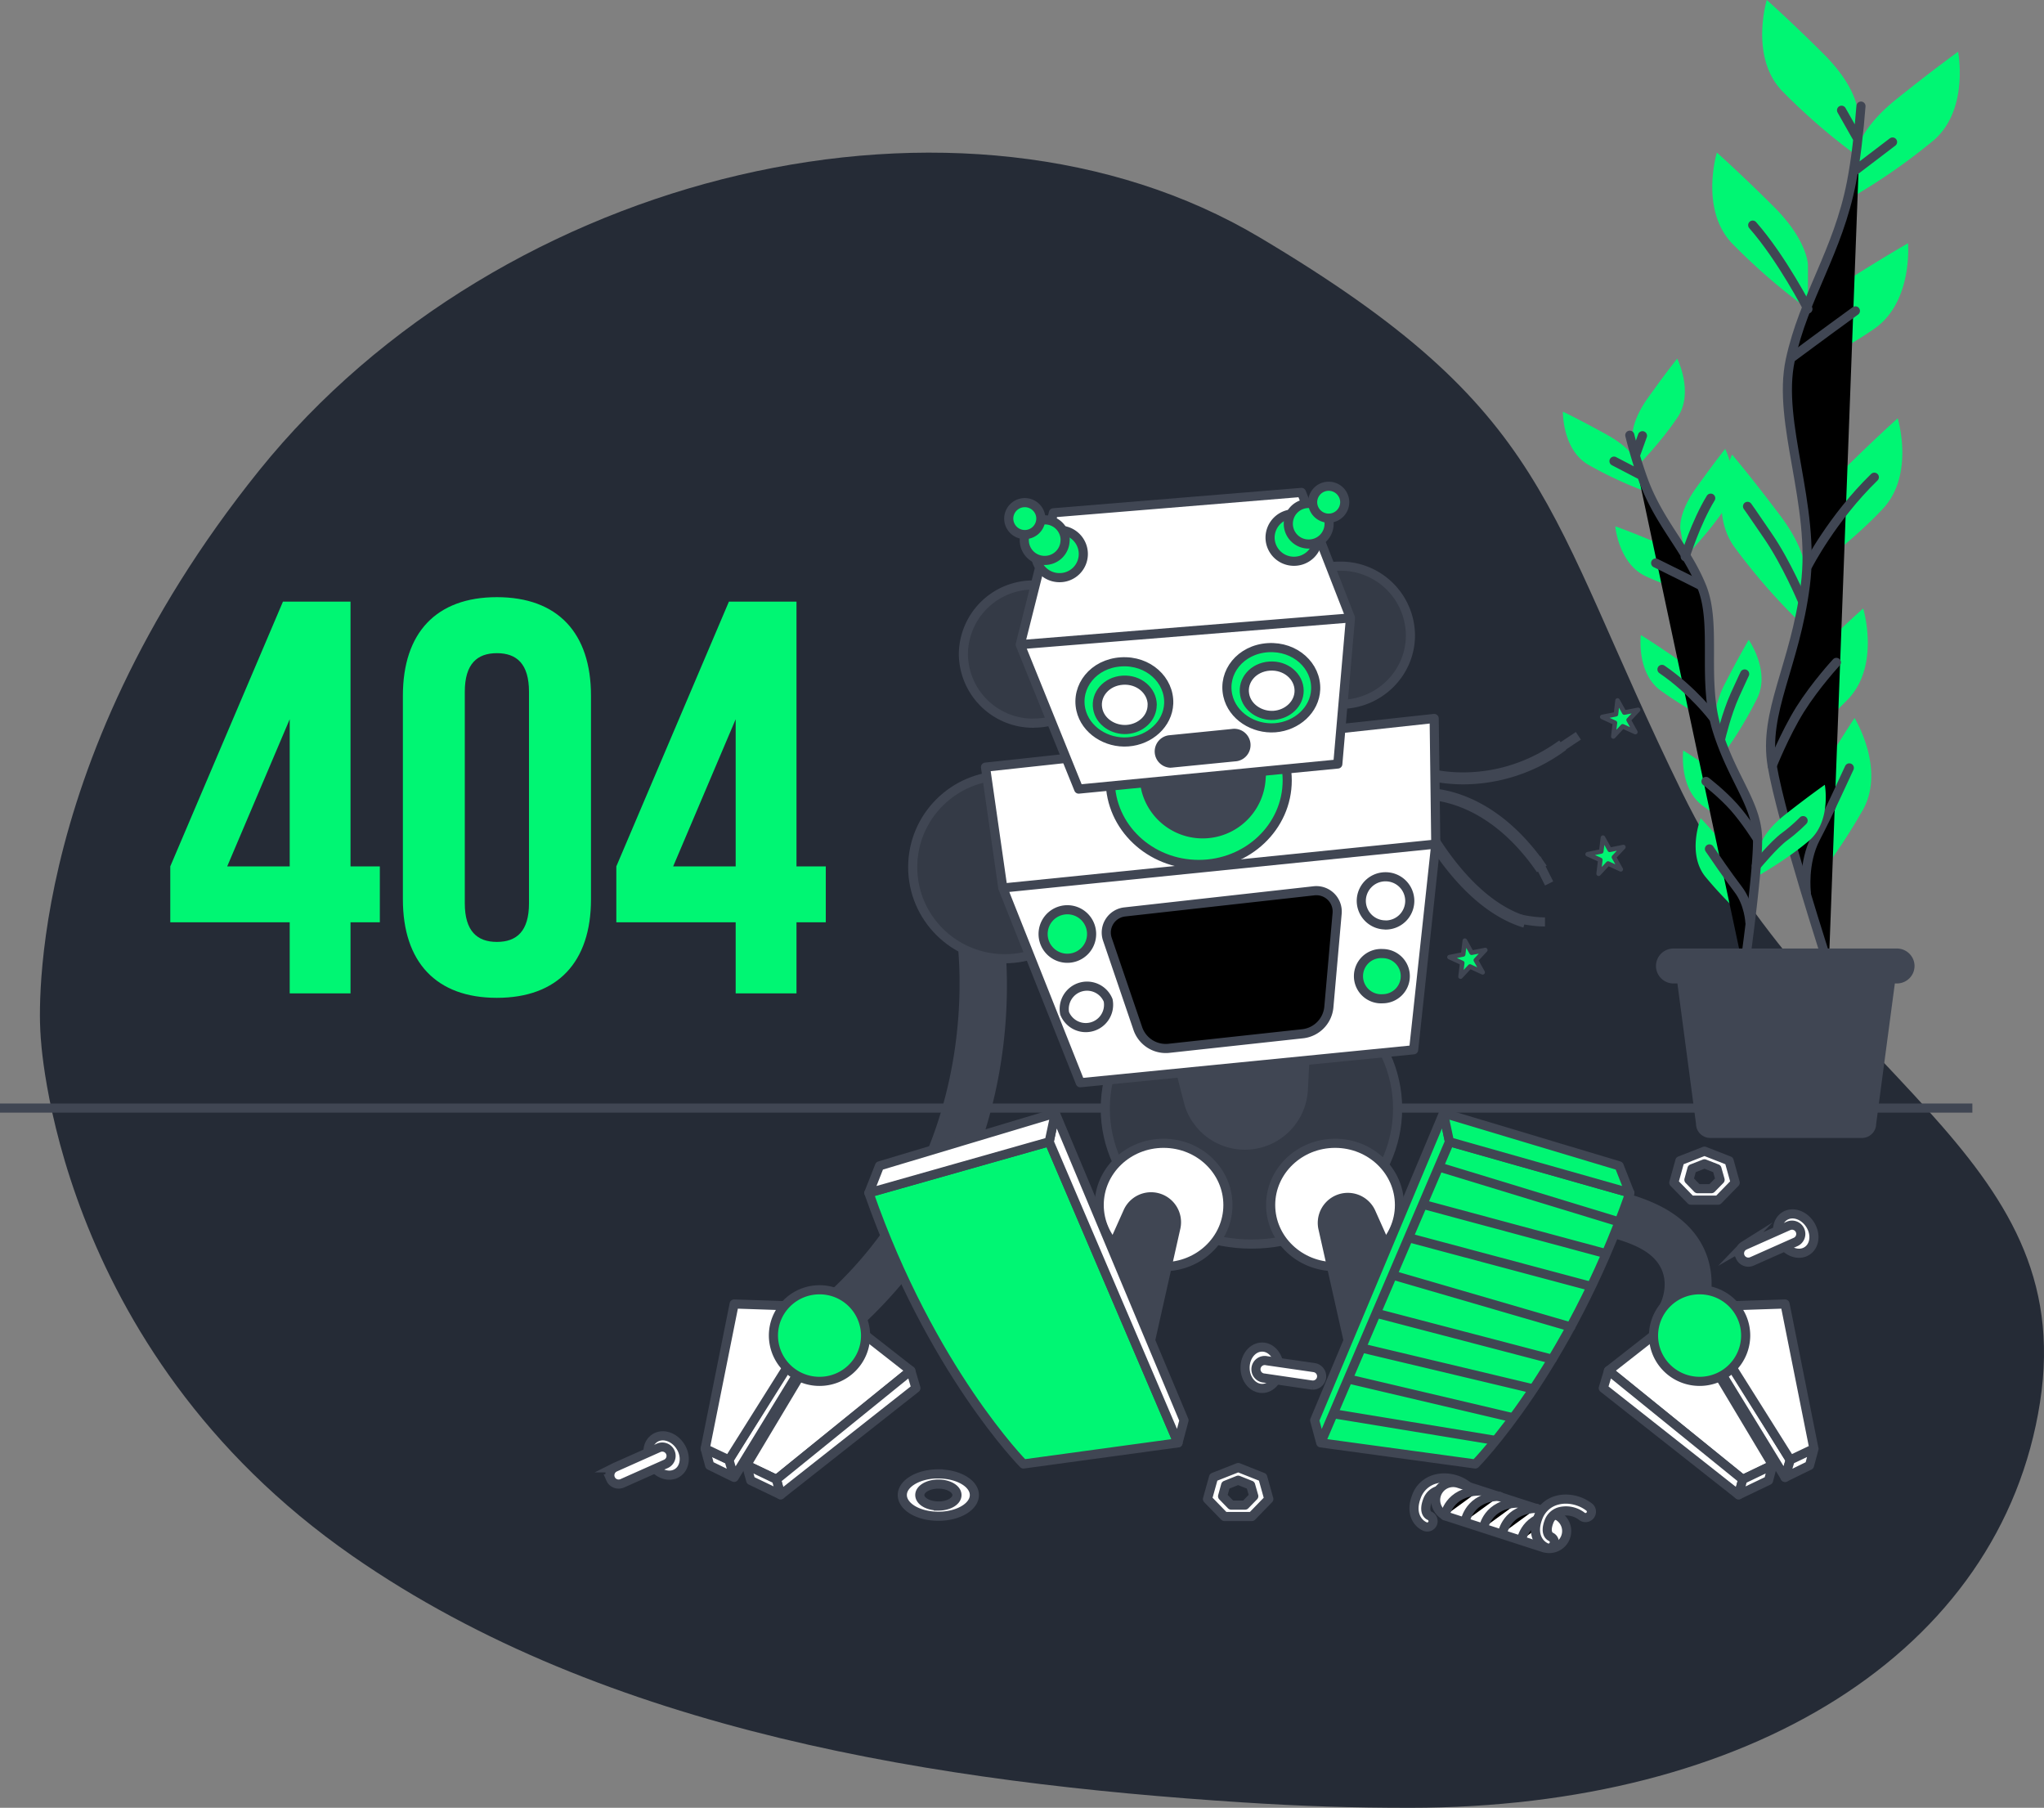 <svg xmlns="http://www.w3.org/2000/svg"  viewBox="0 0 242 214"><rect x="0" y="0" width="242" height="214" fill="#808080" stroke="none"/><path fill="#252B36" d="M4.8 122.43s1.38 37.06 36.93 61.76c30.04 20.88 69.69 26.86 105.37 29.17 7.1.46 13.07.64 19.84.64 39.94 0 69.97-18.3 74.59-48 4.62-29.69-25.85-38.4-42.39-72.22-16.53-33.8-15.06-44.92-50.04-65.7-34.98-20.8-89.7-8.03-118.4 27.59C2.03 91.29 4.8 122.43 4.8 122.43Z"/><path stroke="#404653" stroke-miterlimit="10" stroke-width="1.08" d="M233.52 131.17H0"/><path fill="#00F673" d="M20.16 102.56 33.5 71.22h8v31.34h3.47v6.62H41.5v8.41h-7.2v-8.41H20.16v-6.62Zm14.14 0V85.14l-7.4 17.42h7.4Zm13.4-20.21c0-7.42 3.93-11.66 11.13-11.66 7.2 0 11.14 4.24 11.14 11.66v24.11c0 7.42-3.94 11.66-11.14 11.66-7.2 0-11.13-4.24-11.13-11.66v-24.1Zm7.33 24.58c0 3.3 1.47 4.57 3.8 4.57 2.34 0 3.8-1.26 3.8-4.57V81.89c0-3.31-1.46-4.57-3.8-4.57-2.33 0-3.8 1.26-3.8 4.57v25.04Zm17.94-4.37L86.3 71.22h8v31.34h3.47v6.62H94.3v8.41h-7.2v-8.41H72.97v-6.62Zm14.13 0V85.14l-7.4 17.42h7.4Z"/><g fill="#00F673"><path d="M219.96 13.3s0-2.89-4.08-6.94c-4.07-4.05-6.7-6.36-6.7-6.36s-2.03 6.65 1.75 10.7a71.46 71.46 0 0 0 9.03 7.81v-5.2Zm-5.91 18.07s0-2.9-4.08-6.94c-4.07-4.05-6.7-6.37-6.7-6.37s-2.03 6.66 1.75 10.7a71.3 71.3 0 0 0 9.03 7.82v-5.21Z"/><path d="M219.7 18.23s.31-2.87 4.8-6.47c4.48-3.6 7.33-5.63 7.33-5.63s1.32 6.83-2.87 10.46a71.7 71.7 0 0 1-9.8 6.82l.55-5.18Zm-7.14 21.34s.6-2.83 5.45-5.94c4.84-3.11 7.89-4.83 7.89-4.83s.59 6.93-3.97 10.1c-4.55 3.17-10.47 5.76-10.47 5.76l1.1-5.1Zm1.34 23.26s0-2.9 4.08-6.94c4.08-4.05 6.7-6.37 6.7-6.37s2.03 6.65-1.75 10.7c-3.79 4.05-9.03 7.81-9.03 7.81v-5.2Z"/><path d="M213.84 68.5s.4-2.86-3.05-7.44c-3.45-4.59-5.72-7.25-5.72-7.25s-2.96 6.3.2 10.84a71.3 71.3 0 0 0 7.82 9l.75-5.14Zm-4.02 16.83s0-2.89 4.07-6.94c4.08-4.05 6.7-6.36 6.7-6.36s2.04 6.65-1.75 10.7a70.72 70.72 0 0 1-9.02 7.8v-5.2Zm2.72 15.26s-.74-2.8 2.17-7.74c2.91-4.95 4.86-7.85 4.86-7.85s3.66 5.93 1.03 10.8a70 70 0 0 1-6.74 9.82l-1.32-5.03Z"/></g><path stroke="#404653" stroke-linecap="round" stroke-linejoin="round" stroke-miterlimit="10" stroke-width="1.08" d="M220.33 12.56c-.24 3.1-.6 6.3-1.12 8.99-1.6 8.27-5.64 13.6-7.25 21.07-1.6 7.47 3.02 17.1 1.78 26.7-1.24 9.59-5 14.93-3.92 21.33 1.07 6.4 6.7 23.74 6.7 23.74m3.15-94.23 4.4-3.35m-4.2-.51-1.84-3.25"/><path stroke="#404653" stroke-linecap="round" stroke-linejoin="round" stroke-miterlimit="10" stroke-width="1.08" d="M212.21 42.28s3.68-2.74 7.46-5.48m-5.62-.22s-3.06-5.97-6.54-9.93m6.54 40.29s2.86-5.58 7.86-10.45M213.34 71s-1.84-4.36-3.99-7.5c-2.14-3.15-2.45-3.56-2.45-3.56m2.92 30.71s1.47-3.71 3.3-6.66c1.85-2.94 4.3-5.58 4.3-5.58m-3.56 27.22s-.43-3.47 1.1-6.41c1.54-2.95 3.28-6.8 3.99-8.32"/><g fill="#00F673"><path d="M193.27 51.95s-.31-1.82 1.8-4.8c2.11-2.97 3.5-4.7 3.5-4.7s2 3.95.08 6.9c-1.94 2.94-4.81 5.86-4.81 5.86l-.57-3.26Zm5.68 10.69s-.31-1.82 1.8-4.8c2.12-2.97 3.5-4.7 3.5-4.7s2.01 3.94.08 6.9c-1.93 2.94-4.8 5.86-4.8 5.86l-.58-3.26Z"/><path d="M193.97 55.01s-.5-1.77-3.71-3.54c-3.2-1.78-5.22-2.74-5.22-2.74s-.08 4.43 2.95 6.25a46.32 46.32 0 0 0 6.9 3.22l-.92-3.19Zm6.81 12.61s-.69-1.71-4.06-3.14c-3.38-1.43-5.48-2.18-5.48-2.18s.39 4.41 3.6 5.91c3.2 1.5 7.19 2.48 7.19 2.48l-1.25-3.07Zm1.7 14.73s-.31-1.81-3.31-3.91-4.9-3.27-4.9-3.27-.55 4.39 2.27 6.52a45.65 45.65 0 0 0 6.51 3.92l-.57-3.26Z"/><path d="M203.15 85.9s-.58-1.75 1.09-5c1.66-3.24 2.8-5.16 2.8-5.16s2.54 3.63 1.05 6.82a45.27 45.27 0 0 1-3.91 6.5l-1.03-3.16Zm5.11 14.63s.21-1.82 3.09-4.1c2.87-2.26 4.7-3.53 4.7-3.53s.8 4.35-1.89 6.64-6.28 4.29-6.28 4.29l.38-3.3Zm-.76-4.51s-.31-1.81-3.31-3.91-4.9-3.27-4.9-3.27-.55 4.39 2.27 6.52a45.8 45.8 0 0 0 6.51 3.93l-.57-3.27Zm-.03 9.86s.15-1.83-2.21-4.62c-2.37-2.78-3.9-4.4-3.9-4.4s-1.66 4.12.52 6.89a45.48 45.48 0 0 0 5.3 5.43l.28-3.3Z"/></g><path stroke="#404653" stroke-linecap="round" stroke-linejoin="round" stroke-miterlimit="10" stroke-width="1.08" d="M192.96 51.52a52.54 52.54 0 0 0 1.68 5.51c1.91 5.02 5.02 7.93 6.85 12.44 1.82 4.51-.02 11.05 1.8 16.93 1.83 5.88 4.77 8.82 4.8 12.95.02 4.14-1.62 15.62-1.62 15.62M194.2 56.21l-3.11-1.62m2.57-.78.8-2.23"/><path stroke="#404653" stroke-linecap="round" stroke-linejoin="round" stroke-miterlimit="10" stroke-width="1.08" d="M201.3 69.28s-2.6-1.32-5.28-2.63m3.5-.75s1.27-4.07 3.02-6.93m.3 25.98s-2.4-3.2-6.07-5.71m6.96 8.17s.68-2.93 1.68-5.14c1-2.2 1.15-2.49 1.15-2.49m1.38 22.71s2.07-2.52 3.36-3.46c1.29-.95 2.18-1.89 2.18-1.89m-5.39 2.21s-1.34-2.16-2.8-3.81c-1.48-1.65-3.31-3.04-3.31-3.04m5.2 16.68s-.1-2.22-1.39-3.9c-1.28-1.68-2.8-3.9-3.4-4.79"/><g fill="#404653"><path d="M220.45 134.71H202.5c-.94 0-1.7-.75-1.7-1.68l-2.66-20.06h26.66l-2.67 20.06c0 .93-.76 1.68-1.7 1.68Z"/><path d="M224.57 116.42h-26.43a2.08 2.08 0 0 1-2.08-2.07c0-1.14.93-2.07 2.08-2.07h26.43c1.16 0 2.1.93 2.1 2.07 0 1.15-.94 2.07-2.1 2.07Z"/></g><path fill="#404653" d="M199.11 158.22a2.76 2.76 0 0 1-2.5-3.97c.28-.63 1.6-3.95-1.87-6.16-4.17-2.64-13.86-3.07-17.25-3.02h-.05a2.78 2.78 0 0 1-2.78-2.72 2.77 2.77 0 0 1 2.73-2.81c1.42-.03 14.02-.13 20.35 3.9 6.24 3.96 5.26 10.38 3.88 13.22a2.79 2.79 0 0 1-2.5 1.56Z"/><g fill="#fff" stroke="#404653" stroke-linecap="round" stroke-linejoin="round" stroke-miterlimit="10" stroke-width="1.08"><path d="m211.95 172.82-.6 2.07-9.3-15.19-.25-3.28 10.15 16.4Z"/><path d="m211.34 174.89 2.9-1.42.53-1.98-2.81 1.33-.62 2.07Zm-10.76-20.17 10.76-.36 3.42 17.13-2.8 1.33-11.38-18.1Zm-1.47.73 10.76 17.98-3.54 1.7-15.9-12.87 8.68-6.8Z"/><path d="m206.33 175.13-.49 1.82-16.02-12.63.62-2.07 15.89 12.88Z"/><path d="m206.33 175.13 3.54-1.7-.48 1.82-3.55 1.7.49-1.82Z"/></g><path fill="#00F673" stroke="#404653" stroke-linecap="round" stroke-linejoin="round" stroke-miterlimit="10" stroke-width="1.08" d="M195.77 158.1c0 3 2.44 5.42 5.46 5.42a5.44 5.44 0 0 0 5.45-5.42c0-3-2.44-5.42-5.45-5.42a5.44 5.44 0 0 0-5.46 5.42Z"/><g fill="#fff" stroke="#404653" stroke-linecap="round" stroke-linejoin="round" stroke-miterlimit="10" stroke-width="1.08"><path d="m86.3 172.82.62 2.07 9.29-15.19.24-3.28-10.15 16.4Zm.62 2.07-2.9-1.42-.53-1.98 2.81 1.33.62 2.07Z"/><path d="m97.68 154.72-10.76-.36-3.43 17.13 2.81 1.33 11.38-18.1Zm1.46.73-10.76 17.98 3.55 1.7 15.9-12.87-8.69-6.8Z"/><path d="m91.93 175.13.49 1.82 16.02-12.63-.61-2.07-15.9 12.88Z"/><path d="m91.93 175.13-3.55-1.7.5 1.82 3.54 1.7-.5-1.82Z"/></g><path fill="#404653" d="M97.38 160.06a2.75 2.75 0 0 1-1.76-4.91c22.14-17.9 17.63-44.6 17.58-44.87a2.78 2.78 0 0 1 5.48-.97c.22 1.22 5.11 30.2-19.55 50.13-.51.42-1.14.62-1.75.62Z"/><path fill="#343A46" stroke="#404653" stroke-linecap="round" stroke-linejoin="round" stroke-miterlimit="10" stroke-width="1.08" d="M118.96 113.49c6.02 0 10.9-4.85 10.9-10.84 0-5.98-4.88-10.84-10.9-10.84-6.03 0-10.9 4.86-10.9 10.84 0 5.98 4.87 10.84 10.9 10.84Z"/><path fill="#00F673" stroke="#404653" stroke-linecap="round" stroke-linejoin="round" stroke-miterlimit="10" stroke-width="1.08" d="M102.48 158.1c0 3-2.44 5.42-5.45 5.42a5.44 5.44 0 0 1-5.46-5.42c0-3 2.45-5.42 5.46-5.42a5.44 5.44 0 0 1 5.45 5.42Z"/><g stroke="#404653" stroke-linecap="round" stroke-linejoin="round" stroke-miterlimit="10" stroke-width="1.08"><path fill="#343A46" d="M148.17 147.27c9.56 0 17.3-7.18 17.3-16.04 0-8.85-7.74-16.03-17.3-16.03s-17.31 7.18-17.31 16.03c0 8.86 7.74 16.04 17.3 16.04Z"/><path fill="#404653" d="m139.15 124.38 1.61 6.27a6.93 6.93 0 0 0 13.55-1.67l.32-6.32-15.48 1.72Z"/></g><path fill="#404653" d="M173.27 92.85c-2.8 0-4.67-.6-4.83-.66l.45-1.31c.07.02 7.83 2.5 15.72-3.23l.82 1.12a20.48 20.48 0 0 1-12.16 4.08Zm8.7 10.4c-6.38-9.28-13.65-8.57-13.72-8.57l-.16-1.37c.34-.04 8.18-.8 15.03 9.16l-1.15.78Zm-1.62 6.55c-8.26-2.53-13.23-13.46-13.44-13.92l1.28-.57c.05.11 4.92 10.82 12.57 13.16l-.4 1.33Z"/><path stroke="#404653" stroke-miterlimit="10" stroke-width="1.08" d="m184.65 88.58 2.22-1.48m-4.95 14.53 1.49 2.95m-4.09 4.06s1.86.5 3.6.5"/><path fill="#fff" stroke="#404653" stroke-linecap="round" stroke-linejoin="round" stroke-miterlimit="10" stroke-width="1.08" d="m116.68 90.81 2.05 14.31 51.26-5.2-.19-14.87-53.12 5.76Zm2.05 14.31 9.17 23.05 39.47-3.9 2.62-24.35-51.26 5.2Z"/><path fill="#404653" d="m131.1 111.16 3.6 10.56a3.5 3.5 0 0 0 3.75 2.37l15.8-1.72a3.5 3.5 0 0 0 3.08-3.15l.98-11.1a2.47 2.47 0 0 0-2.74-2.67l-22.4 2.5a2.46 2.46 0 0 0-2.07 3.21Z"/><mask id="a" width="29" height="20" x="130" y="105" maskUnits="userSpaceOnUse" style="mask-type:luminance"><path fill="#fff" d="m131.1 111.16 3.6 10.56a3.5 3.5 0 0 0 3.75 2.37l15.8-1.72a3.5 3.5 0 0 0 3.08-3.15l.98-11.1a2.47 2.47 0 0 0-2.74-2.67l-22.4 2.5a2.46 2.46 0 0 0-2.07 3.21Z"/></mask><g mask="url(#a)"><path stroke="#fff" stroke-linecap="round" stroke-linejoin="round" stroke-miterlimit="10" stroke-width="1.08" d="m131.1 116.94 6.53-.57 2.06-5.59 4.88 8.7 2.48-6.48 1.24 2.05 11.82-1.4"/></g><path stroke="#404653" stroke-linecap="round" stroke-linejoin="round" stroke-miterlimit="10" stroke-width="1.08" d="m131.1 111.16 3.6 10.56a3.5 3.5 0 0 0 3.75 2.37l15.8-1.72a3.5 3.5 0 0 0 3.08-3.15l.98-11.1a2.47 2.47 0 0 0-2.74-2.67l-22.4 2.5a2.46 2.46 0 0 0-2.07 3.21Z"/><path fill="#fff" stroke="#404653" stroke-linecap="round" stroke-linejoin="round" stroke-miterlimit="10" stroke-width="1.08" d="M164.04 109.5a2.86 2.86 0 0 0 2.87-2.86 2.86 2.86 0 0 0-2.87-2.85 2.86 2.86 0 0 0-2.87 2.85 2.86 2.86 0 0 0 2.87 2.85Z"/><path fill="#00F673" stroke="#404653" stroke-linecap="round" stroke-linejoin="round" stroke-miterlimit="10" stroke-width="1.08" d="M166.38 115.55c0 1.48-1.2 2.68-2.7 2.68a2.68 2.68 0 1 1 0-5.35c1.5 0 2.7 1.2 2.7 2.67Zm-37.26-5.81a2.87 2.87 0 0 1-5.5 1.65 2.87 2.87 0 0 1 5.5-1.65Z"/><path fill="#fff" stroke="#404653" stroke-linecap="round" stroke-linejoin="round" stroke-miterlimit="10" stroke-width="1.08" d="M131.2 118.42a2.7 2.7 0 0 1-5.15 1.54 2.7 2.7 0 0 1 5.15-1.54Z"/><g stroke="#404653" stroke-linecap="round" stroke-linejoin="round" stroke-miterlimit="10" stroke-width="1.08"><path fill="#fff" d="M137.76 149.95c4.21 0 7.62-3.27 7.62-7.3 0-4.04-3.4-7.31-7.62-7.31-4.21 0-7.62 3.27-7.62 7.3 0 4.04 3.41 7.3 7.62 7.3Z"/><path fill="#404653" d="m126.55 159.04 6.98-15.58a3.01 3.01 0 0 1 5.69 1.87l-4.6 20.48-8.07-6.77Z"/><path fill="#00F673" d="m124.22 135.16 15.25 35.64-18.3 2.5s-10.94-11.06-18.3-32.09l21.35-6.06Z"/><path fill="#fff" d="m124.22 135.16.72-3.39 15.24 36.36-.71 2.67-15.25-35.64Z"/><path fill="#fff" d="m124.94 131.77-20.81 6.24-1.26 3.2 21.35-6.05.72-3.39Z"/></g><g stroke="#404653" stroke-linecap="round" stroke-linejoin="round" stroke-miterlimit="10" stroke-width="1.08"><path fill="#fff" d="M158.07 149.95c4.2 0 7.62-3.27 7.62-7.3 0-4.04-3.41-7.31-7.62-7.31s-7.63 3.27-7.63 7.3c0 4.04 3.42 7.3 7.63 7.3Z"/><path fill="#404653" d="m169.28 159.04-6.98-15.58a3.02 3.02 0 0 0-5.69 1.87l4.6 20.48 8.07-6.77Z"/><path fill="#00F673" d="m171.62 135.16-15.25 35.64 18.3 2.5s10.94-11.06 18.3-32.09l-21.35-6.06Zm-.01 0-.71-3.39-15.25 36.36.72 2.67 15.24-35.64Z"/><path fill="#00F673" d="m170.9 131.77 20.8 6.24 1.26 3.2-21.35-6.05-.72-3.39Z"/><path d="m191.53 144.6-21-6.41m19.38 10.15-21.17-5.7m19.56 9.62-21.35-5.7m19.02 10.52-20.81-6.06m18.6 9.88L163 155.47m18.48 8.93-20.27-4.83m17.64 8.19-18.9-4.45M177 170.5l-18.78-3.09"/></g><path fill="#00F673" stroke="#404653" stroke-linecap="round" stroke-linejoin="round" stroke-miterlimit="10" stroke-width=".54" d="m192.2 100.27-1.12 1.2.81 1.44-1.5-.69-1.12 1.21.2-1.63-1.5-.68 1.61-.33.2-1.63.8 1.44 1.62-.33Zm1.74-16.24-1.12 1.2.8 1.43-1.5-.68-1.11 1.2.19-1.62-1.5-.69 1.62-.32.19-1.63.8 1.43 1.63-.32Zm-18.09 28.43-1.12 1.2.81 1.44-1.5-.69-1.12 1.2.2-1.62-1.51-.69 1.62-.32.2-1.63.8 1.43 1.62-.32Z"/><path fill="#343A46" stroke="#404653" stroke-linecap="round" stroke-linejoin="round" stroke-miterlimit="10" stroke-width="1.08" d="M122.38 85.6c4.6 0 8.32-3.65 8.32-8.17a8.25 8.25 0 0 0-8.32-8.18 8.25 8.25 0 0 0-8.32 8.18 8.25 8.25 0 0 0 8.32 8.18Zm36.29-2.22c4.6 0 8.32-3.67 8.32-8.18a8.25 8.25 0 0 0-8.32-8.18 8.25 8.25 0 0 0-8.33 8.18 8.25 8.25 0 0 0 8.33 8.18Z"/><path fill="#00F673" stroke="#404653" stroke-linecap="round" stroke-linejoin="round" stroke-miterlimit="10" stroke-width="1.08" d="M141.93 102.33c5.78 0 10.47-4.45 10.47-9.94 0-5.5-4.69-9.94-10.47-9.94-5.8 0-10.48 4.45-10.48 9.94 0 5.5 4.69 9.94 10.48 9.94Z"/><path fill="#404653" stroke="#404653" stroke-linecap="round" stroke-linejoin="round" stroke-miterlimit="10" stroke-width="1.08" d="m134.26 87.28 1.44 6.31a6.93 6.93 0 0 0 13.6-1.3l.48-6.31-15.52 1.3Z"/><path fill="#fff" stroke="#404653" stroke-linecap="round" stroke-linejoin="round" stroke-miterlimit="10" stroke-width="1.08" d="m124.72 60.7-3.93 15.61 39.1-3.16-5.8-14.86-29.37 2.41Zm-3.93 15.61 6.92 17.1 30.68-2.97 1.5-17.29-39.1 3.16Z"/><g stroke="#404653" stroke-linecap="round" stroke-linejoin="round" stroke-miterlimit="10" stroke-width="1.08"><path fill="#00F673" d="M138.37 83.29c-.1 2.42-2.24 4.34-4.8 4.53-2.57.2-5.06-1.4-5.6-3.8-.62-2.76 1.48-5.46 4.75-5.67 3.25-.21 5.76 2.17 5.65 4.94Z"/><path fill="#fff" d="M136.41 83.42c.02 1.55-1.31 2.8-2.97 2.93-1.66.12-3.22-.94-3.48-2.47-.3-1.67 1.03-3.23 2.96-3.36 1.92-.13 3.48 1.23 3.5 2.9Z"/></g><g stroke="#404653" stroke-linecap="round" stroke-linejoin="round" stroke-miterlimit="10" stroke-width="1.08"><path fill="#00F673" d="M155.77 81.61c-.1 2.43-2.24 4.34-4.8 4.54-2.57.19-5.06-1.4-5.6-3.8-.63-2.76 1.48-5.47 4.75-5.68 3.25-.2 5.76 2.18 5.65 4.94Z"/><path fill="#fff" d="M153.81 81.75c.01 1.54-1.32 2.8-2.97 2.93-1.66.12-3.22-.94-3.48-2.47-.3-1.67 1.02-3.23 2.95-3.36 1.93-.13 3.49 1.23 3.5 2.9Z"/></g><path fill="#404653" stroke="#404653" stroke-linecap="round" stroke-linejoin="round" stroke-miterlimit="10" stroke-width="1.08" d="M138.56 90.34a1.39 1.39 0 0 1-.14-2.76l7.48-.75a1.39 1.39 0 1 1 .28 2.76l-7.48.74h-.14Z"/><g fill="#00F673" stroke="#404653" stroke-linecap="round" stroke-linejoin="round" stroke-miterlimit="10" stroke-width="1.08"><path d="M128.26 65.57a2.8 2.8 0 0 1-2.82 2.81 2.82 2.82 0 0 1-2.83-2.8 2.83 2.83 0 0 1 2.83-2.82 2.82 2.82 0 0 1 2.82 2.81Z"/><path d="M126.1 63.94a2.4 2.4 0 0 1-2.41 2.4 2.4 2.4 0 0 1-2.42-2.4 2.4 2.4 0 0 1 2.42-2.4 2.4 2.4 0 0 1 2.42 2.4Z"/><path d="M123.23 61.39a1.9 1.9 0 0 1-1.9 1.89 1.9 1.9 0 0 1-1.9-1.9 1.9 1.9 0 0 1 1.9-1.88c1.04 0 1.9.84 1.9 1.89Z"/></g><g fill="#00F673" stroke="#404653" stroke-linecap="round" stroke-linejoin="round" stroke-miterlimit="10" stroke-width="1.08"><path d="M150.37 63.63a2.82 2.82 0 0 0 2.83 2.81 2.82 2.82 0 0 0 2.83-2.8 2.82 2.82 0 0 0-2.83-2.81 2.82 2.82 0 0 0-2.83 2.8Z"/><path d="M152.53 62a2.4 2.4 0 0 0 2.42 2.4 2.4 2.4 0 0 0 2.41-2.4 2.4 2.4 0 0 0-2.41-2.4 2.4 2.4 0 0 0-2.42 2.4Z"/><path d="M155.41 59.45a1.9 1.9 0 0 0 1.9 1.89 1.9 1.9 0 0 0 1.9-1.9 1.9 1.9 0 0 0-1.9-1.88 1.9 1.9 0 0 0-1.9 1.89Z"/></g><path fill="#fff" stroke="#404653" stroke-linecap="round" stroke-linejoin="round" stroke-miterlimit="10" stroke-width="1.08" d="M151.44 161.9c0 1.36-.9 2.46-2.01 2.46-1.11 0-2.02-1.1-2.02-2.45s.9-2.45 2.02-2.45c1.11 0 2.01 1.1 2.01 2.45Z"/><path fill="#fff" stroke="#404653" stroke-miterlimit="10" stroke-width="1.08" d="m155.44 163.96-.16-.01-5.6-.82a1.04 1.04 0 1 1 .3-2.05l5.6.81a1.04 1.04 0 0 1-.15 2.07Z"/><path fill="#fff" stroke="#404653" stroke-linecap="round" stroke-linejoin="round" stroke-miterlimit="10" stroke-width="1.08" d="M77.16 173.37c-.73-1.15-.56-2.55.38-3.14.94-.6 2.29-.15 3.02 1 .73 1.14.56 2.54-.38 3.13-.94.6-2.3.15-3.02-1Z"/><path fill="#fff" stroke="#404653" stroke-miterlimit="10" stroke-width="1.08" d="m72.68 173.76.14-.07 5.16-2.3a1.04 1.04 0 0 1 .86 1.9l-5.17 2.3c-.53.23-1.15 0-1.38-.53a1.04 1.04 0 0 1 .4-1.3Z"/><path fill="#fff" stroke="#404653" stroke-linecap="round" stroke-linejoin="round" stroke-miterlimit="10" stroke-width="1.08" d="M210.9 147.1c-.72-1.14-.55-2.55.39-3.14.94-.6 2.29-.15 3.02 1 .73 1.14.56 2.54-.38 3.13-.94.6-2.3.15-3.02-1Z"/><path fill="#fff" stroke="#404653" stroke-miterlimit="10" stroke-width="1.08" d="m206.43 147.5.14-.08 5.17-2.3a1.04 1.04 0 1 1 .85 1.9l-5.17 2.3c-.53.23-1.14 0-1.38-.53a1.04 1.04 0 0 1 .4-1.3Zm-95.33 26.97c-2.36 0-4.27 1.13-4.27 2.5 0 1.4 1.91 2.52 4.27 2.52 2.35 0 4.26-1.13 4.26-2.51s-1.9-2.5-4.26-2.5Zm0 3.8c-1.22 0-2.2-.57-2.2-1.3 0-.7.98-1.29 2.2-1.29 1.22 0 2.2.58 2.2 1.3 0 .72-.98 1.3-2.2 1.3Z"/><path fill="#fff" stroke="#404653" stroke-linecap="round" stroke-linejoin="round" stroke-miterlimit="10" stroke-width="1.08" d="m149.5 174.87-2.9-1.15-2.92 1.15-.72 2.58 2.01 2.07h3.24l2.01-2.07-.72-2.58Zm-2.09 3.3h-1.64l-1.02-1.05.36-1.31 1.48-.59 1.48.59.37 1.3-1.03 1.06Zm57.31-40.76-2.92-1.14-2.91 1.14-.72 2.59 2.02 2.07h3.23l2.02-2.07-.72-2.59Zm-2.1 3.3h-1.64l-1.02-1.05.36-1.31 1.48-.58 1.48.58.37 1.31-1.03 1.05Zm-33.64 40.05a.67.67 0 0 1-.24-.04c-.1-.04-.6-.25-.96-.82-.32-.5-.6-1.38-.08-2.75a3.28 3.28 0 0 1 2.28-2.07c1.28-.33 2.79 0 3.85.88.3.24.34.68.1.97a.7.7 0 0 1-.98.1 3.08 3.08 0 0 0-2.61-.61 1.9 1.9 0 0 0-1.33 1.21c-.52 1.38.1 1.74.24 1.8a.7.7 0 0 1 .37.9.69.69 0 0 1-.64.43Z"/><path fill="#fff" stroke="#404653" stroke-linecap="round" stroke-linejoin="round" stroke-miterlimit="10" stroke-width="1.08" d="M183.37 183.3c-.21 0-.43-.03-.65-.1l-11.32-3.66a2.07 2.07 0 1 1 1.29-3.94l11.33 3.66a2.07 2.07 0 0 1-.65 4.05Z"/><path stroke="#404653" stroke-linecap="round" stroke-linejoin="round" stroke-miterlimit="10" stroke-width="1.08" d="M171.06 179.44s.44-2.85 4.04-2.94m-1.62 3.57s.45-2.86 4.05-2.95m-1.89 3.75s.45-2.86 4.04-2.94m-1.79 3.57s.45-2.86 4.04-2.95m-1.8 3.75s.45-2.86 4.05-2.95"/><path fill="#fff" stroke="#404653" stroke-linecap="round" stroke-linejoin="round" stroke-miterlimit="10" stroke-width="1.08" d="M183.36 183.26a.67.67 0 0 1-.24-.04 2.1 2.1 0 0 1-.96-.81c-.32-.5-.6-1.39-.07-2.76a3.28 3.28 0 0 1 2.27-2.06c1.28-.34 2.8 0 3.86.87a.7.7 0 0 1-.89 1.07 3.08 3.08 0 0 0-2.6-.6 1.9 1.9 0 0 0-1.34 1.2c-.52 1.38.1 1.74.24 1.8a.7.7 0 0 1-.26 1.33Z"/></svg>